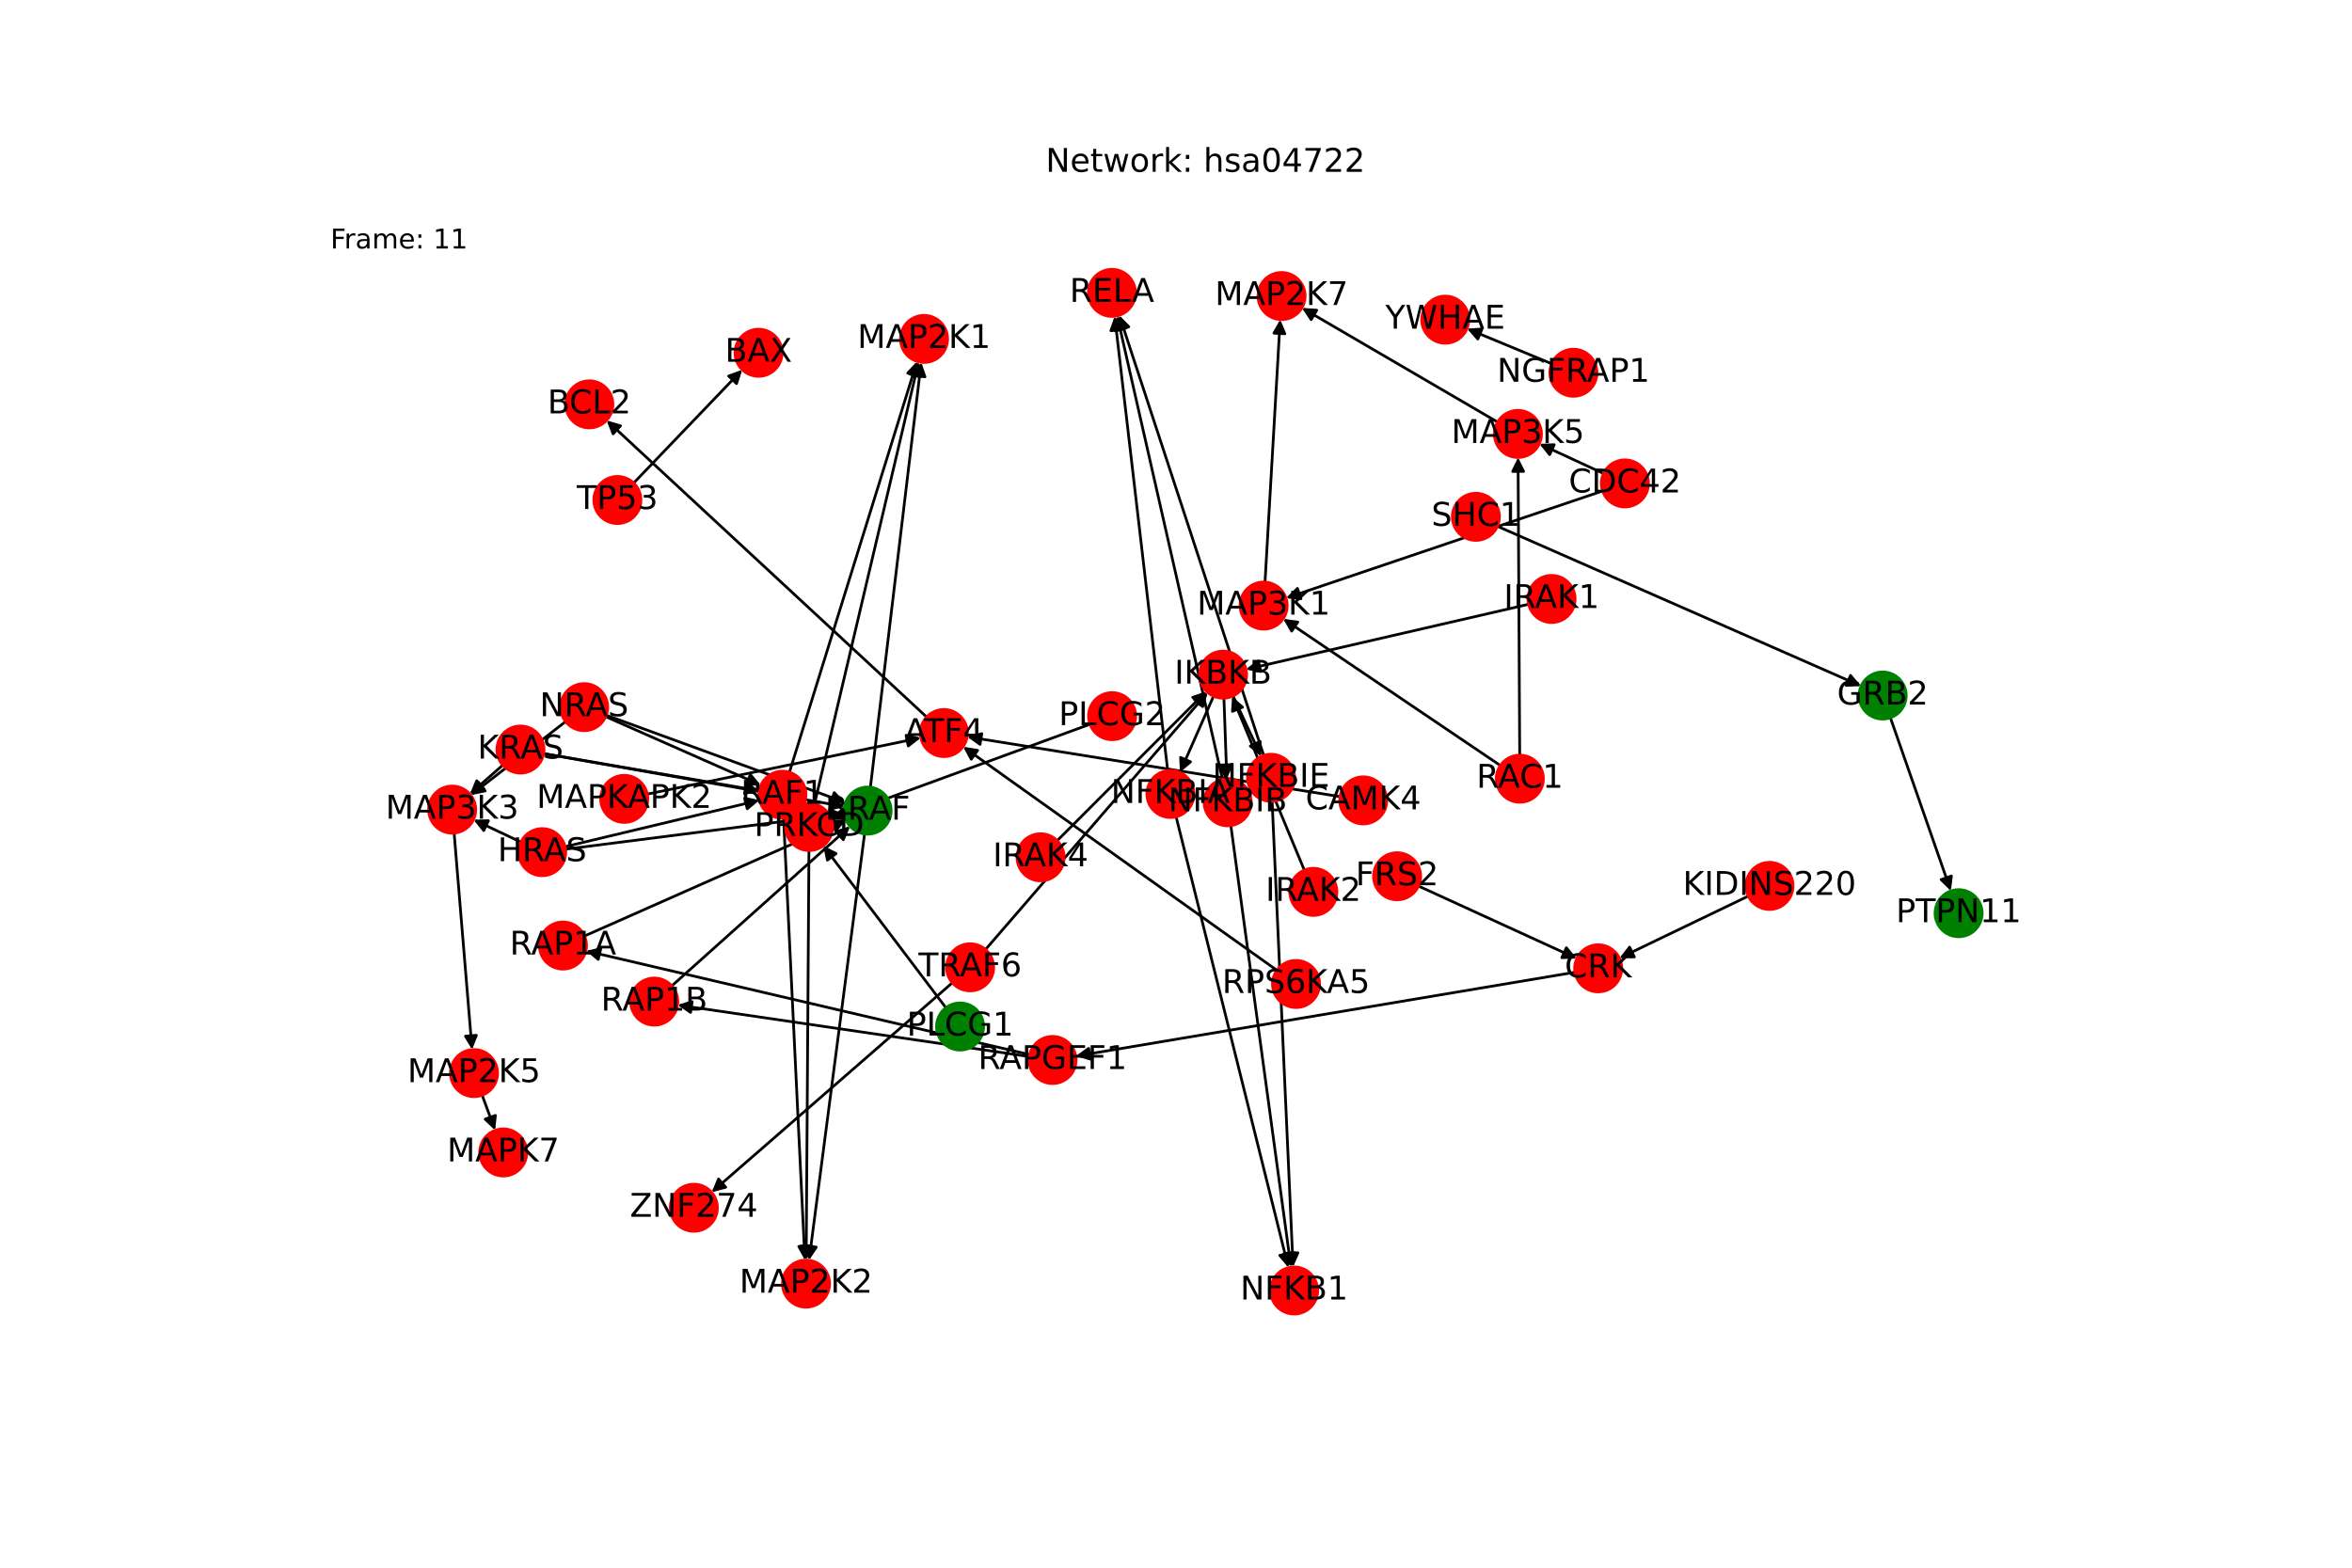 <?xml version="1.0" encoding="utf-8" standalone="no"?>
<!DOCTYPE svg PUBLIC "-//W3C//DTD SVG 1.1//EN"
  "http://www.w3.org/Graphics/SVG/1.1/DTD/svg11.dtd">
<!-- Created with matplotlib (https://matplotlib.org/) -->
<svg height="576pt" version="1.1" viewBox="0 0 864 576" width="864pt" xmlns="http://www.w3.org/2000/svg" xmlns:xlink="http://www.w3.org/1999/xlink">
 <defs>
  <style type="text/css">*{stroke-linecap:butt;stroke-linejoin:round;}</style>
 </defs>
 <g id="figure_1">
  <g id="patch_1">
   <path d="M 0 576 
L 864 576 
L 864 0 
L 0 0 
z
" style="fill:#ffffff;"/>
  </g>
  <g id="axes_1">
   <g id="patch_2">
    <path clip-path="url(#p886ea2613b)" d="M 694.441 263.728 
Q 705.542 295.54 716.274 326.297 
" style="fill:none;stroke:#000000;stroke-linecap:round;"/>
    <path clip-path="url(#p886ea2613b)" d="M 716.845 321.862 
L 716.274 326.297 
L 713.068 323.18 
L 716.845 321.862 
z
" style="stroke:#000000;stroke-linecap:round;"/>
   </g>
   <g id="patch_3">
    <path clip-path="url(#p886ea2613b)" d="M 299.208 295.414 
Q 318.332 214.183 337.2 134.04 
" style="fill:none;stroke:#000000;stroke-linecap:round;"/>
    <path clip-path="url(#p886ea2613b)" d="M 334.336 137.475 
L 337.2 134.04 
L 338.23 138.392 
L 334.336 137.475 
z
" style="stroke:#000000;stroke-linecap:round;"/>
   </g>
   <g id="patch_4">
    <path clip-path="url(#p886ea2613b)" d="M 297.165 312.505 
Q 296.657 387.741 296.157 461.858 
" style="fill:none;stroke:#000000;stroke-linecap:round;"/>
    <path clip-path="url(#p886ea2613b)" d="M 298.184 457.872 
L 296.157 461.858 
L 294.184 457.845 
L 298.184 457.872 
z
" style="stroke:#000000;stroke-linecap:round;"/>
   </g>
   <g id="patch_5">
    <path clip-path="url(#p886ea2613b)" d="M 578.549 357.218 
Q 486.87 372.623 396.293 387.843 
" style="fill:none;stroke:#000000;stroke-linecap:round;"/>
    <path clip-path="url(#p886ea2613b)" d="M 400.569 389.152 
L 396.293 387.843 
L 399.907 385.208 
L 400.569 389.152 
z
" style="stroke:#000000;stroke-linecap:round;"/>
   </g>
   <g id="patch_6">
    <path clip-path="url(#p886ea2613b)" d="M 378.217 387.492 
Q 296.732 368.437 216.336 349.637 
" style="fill:none;stroke:#000000;stroke-linecap:round;"/>
    <path clip-path="url(#p886ea2613b)" d="M 219.775 352.495 
L 216.336 349.637 
L 220.686 348.6 
L 219.775 352.495 
z
" style="stroke:#000000;stroke-linecap:round;"/>
   </g>
   <g id="patch_7">
    <path clip-path="url(#p886ea2613b)" d="M 378.081 388.207 
Q 313.495 378.735 250.015 369.426 
" style="fill:none;stroke:#000000;stroke-linecap:round;"/>
    <path clip-path="url(#p886ea2613b)" d="M 253.682 371.985 
L 250.015 369.426 
L 254.263 368.028 
L 253.682 371.985 
z
" style="stroke:#000000;stroke-linecap:round;"/>
   </g>
   <g id="patch_8">
    <path clip-path="url(#p886ea2613b)" d="M 319.739 289.238 
Q 329.075 211.179 338.279 134.23 
" style="fill:none;stroke:#000000;stroke-linecap:round;"/>
    <path clip-path="url(#p886ea2613b)" d="M 335.818 137.964 
L 338.279 134.23 
L 339.79 138.439 
L 335.818 137.964 
z
" style="stroke:#000000;stroke-linecap:round;"/>
   </g>
   <g id="patch_9">
    <path clip-path="url(#p886ea2613b)" d="M 317.592 306.425 
Q 307.401 384.736 297.353 461.938 
" style="fill:none;stroke:#000000;stroke-linecap:round;"/>
    <path clip-path="url(#p886ea2613b)" d="M 299.853 458.229 
L 297.353 461.938 
L 295.886 457.713 
L 299.853 458.229 
z
" style="stroke:#000000;stroke-linecap:round;"/>
   </g>
   <g id="patch_10">
    <path clip-path="url(#p886ea2613b)" d="M 340.386 263.446 
Q 281.61 208.951 223.654 155.215 
" style="fill:none;stroke:#000000;stroke-linecap:round;"/>
    <path clip-path="url(#p886ea2613b)" d="M 225.227 159.401 
L 223.654 155.215 
L 227.947 156.468 
L 225.227 159.401 
z
" style="stroke:#000000;stroke-linecap:round;"/>
   </g>
   <g id="patch_11">
    <path clip-path="url(#p886ea2613b)" d="M 521.09 325.56 
Q 550.153 338.868 578.199 351.711 
" style="fill:none;stroke:#000000;stroke-linecap:round;"/>
    <path clip-path="url(#p886ea2613b)" d="M 575.395 348.227 
L 578.199 351.711 
L 573.73 351.864 
L 575.395 348.227 
z
" style="stroke:#000000;stroke-linecap:round;"/>
   </g>
   <g id="patch_12">
    <path clip-path="url(#p886ea2613b)" d="M 642.219 329.25 
Q 618.556 340.639 595.901 351.542 
" style="fill:none;stroke:#000000;stroke-linecap:round;"/>
    <path clip-path="url(#p886ea2613b)" d="M 600.373 351.61 
L 595.901 351.542 
L 598.638 348.006 
L 600.373 351.61 
z
" style="stroke:#000000;stroke-linecap:round;"/>
   </g>
   <g id="patch_13">
    <path clip-path="url(#p886ea2613b)" d="M 469.046 356.5 
Q 411.416 315.429 354.698 275.008 
" style="fill:none;stroke:#000000;stroke-linecap:round;"/>
    <path clip-path="url(#p886ea2613b)" d="M 356.794 278.958 
L 354.698 275.008 
L 359.116 275.701 
L 356.794 278.958 
z
" style="stroke:#000000;stroke-linecap:round;"/>
   </g>
   <g id="patch_14">
    <path clip-path="url(#p886ea2613b)" d="M 232.789 177.462 
Q 252.725 156.663 271.888 136.671 
" style="fill:none;stroke:#000000;stroke-linecap:round;"/>
    <path clip-path="url(#p886ea2613b)" d="M 267.676 138.175 
L 271.888 136.671 
L 270.564 140.943 
L 267.676 138.175 
z
" style="stroke:#000000;stroke-linecap:round;"/>
   </g>
   <g id="patch_15">
    <path clip-path="url(#p886ea2613b)" d="M 464.698 213.862 
Q 467.489 165.635 470.215 118.525 
" style="fill:none;stroke:#000000;stroke-linecap:round;"/>
    <path clip-path="url(#p886ea2613b)" d="M 467.987 122.403 
L 470.215 118.525 
L 471.98 122.634 
L 467.987 122.403 
z
" style="stroke:#000000;stroke-linecap:round;"/>
   </g>
   <g id="patch_16">
    <path clip-path="url(#p886ea2613b)" d="M 550.124 155.069 
Q 514.192 134.1 479.225 113.694 
" style="fill:none;stroke:#000000;stroke-linecap:round;"/>
    <path clip-path="url(#p886ea2613b)" d="M 481.672 117.438 
L 479.225 113.694 
L 483.688 113.983 
L 481.672 117.438 
z
" style="stroke:#000000;stroke-linecap:round;"/>
   </g>
   <g id="patch_17">
    <path clip-path="url(#p886ea2613b)" d="M 237.787 291.773 
Q 288.021 281.427 337.16 271.306 
" style="fill:none;stroke:#000000;stroke-linecap:round;"/>
    <path clip-path="url(#p886ea2613b)" d="M 332.838 270.154 
L 337.16 271.306 
L 333.645 274.072 
L 332.838 270.154 
z
" style="stroke:#000000;stroke-linecap:round;"/>
   </g>
   <g id="patch_18">
    <path clip-path="url(#p886ea2613b)" d="M 177.123 402.406 
Q 179.502 408.859 181.493 414.263 
" style="fill:none;stroke:#000000;stroke-linecap:round;"/>
    <path clip-path="url(#p886ea2613b)" d="M 181.987 409.818 
L 181.493 414.263 
L 178.233 411.201 
L 181.987 409.818 
z
" style="stroke:#000000;stroke-linecap:round;"/>
   </g>
   <g id="patch_19">
    <path clip-path="url(#p886ea2613b)" d="M 166.821 306.096 
Q 170.117 345.872 173.321 384.535 
" style="fill:none;stroke:#000000;stroke-linecap:round;"/>
    <path clip-path="url(#p886ea2613b)" d="M 174.984 380.383 
L 173.321 384.535 
L 170.998 380.714 
L 174.984 380.383 
z
" style="stroke:#000000;stroke-linecap:round;"/>
   </g>
   <g id="patch_20">
    <path clip-path="url(#p886ea2613b)" d="M 588.705 180.39 
Q 530.553 200.061 473.46 219.375 
" style="fill:none;stroke:#000000;stroke-linecap:round;"/>
    <path clip-path="url(#p886ea2613b)" d="M 477.89 219.988 
L 473.46 219.375 
L 476.608 216.199 
L 477.89 219.988 
z
" style="stroke:#000000;stroke-linecap:round;"/>
   </g>
   <g id="patch_21">
    <path clip-path="url(#p886ea2613b)" d="M 589.045 173.979 
Q 577.253 168.523 566.475 163.538 
" style="fill:none;stroke:#000000;stroke-linecap:round;"/>
    <path clip-path="url(#p886ea2613b)" d="M 569.266 167.032 
L 566.475 163.538 
L 570.946 163.402 
L 569.266 167.032 
z
" style="stroke:#000000;stroke-linecap:round;"/>
   </g>
   <g id="patch_22">
    <path clip-path="url(#p886ea2613b)" d="M 551.133 281.26 
Q 511.253 254.309 472.301 227.984 
" style="fill:none;stroke:#000000;stroke-linecap:round;"/>
    <path clip-path="url(#p886ea2613b)" d="M 474.495 231.881 
L 472.301 227.984 
L 476.735 228.567 
L 474.495 231.881 
z
" style="stroke:#000000;stroke-linecap:round;"/>
   </g>
   <g id="patch_23">
    <path clip-path="url(#p886ea2613b)" d="M 558.262 277.447 
Q 557.957 222.771 557.659 169.213 
" style="fill:none;stroke:#000000;stroke-linecap:round;"/>
    <path clip-path="url(#p886ea2613b)" d="M 555.681 173.224 
L 557.659 169.213 
L 559.681 173.202 
L 555.681 173.224 
z
" style="stroke:#000000;stroke-linecap:round;"/>
   </g>
   <g id="patch_24">
    <path clip-path="url(#p886ea2613b)" d="M 349.837 361.096 
Q 305.629 399.579 262.264 437.329 
" style="fill:none;stroke:#000000;stroke-linecap:round;"/>
    <path clip-path="url(#p886ea2613b)" d="M 266.594 436.211 
L 262.264 437.329 
L 263.968 433.194 
L 266.594 436.211 
z
" style="stroke:#000000;stroke-linecap:round;"/>
   </g>
   <g id="patch_25">
    <path clip-path="url(#p886ea2613b)" d="M 362.032 348.857 
Q 402.831 301.645 442.899 255.279 
" style="fill:none;stroke:#000000;stroke-linecap:round;"/>
    <path clip-path="url(#p886ea2613b)" d="M 438.77 256.997 
L 442.899 255.279 
L 441.797 259.613 
L 438.77 256.997 
z
" style="stroke:#000000;stroke-linecap:round;"/>
   </g>
   <g id="patch_26">
    <path clip-path="url(#p886ea2613b)" d="M 569.987 133.638 
Q 554.449 127.201 539.943 121.191 
" style="fill:none;stroke:#000000;stroke-linecap:round;"/>
    <path clip-path="url(#p886ea2613b)" d="M 542.873 124.57 
L 539.943 121.191 
L 544.404 120.875 
L 542.873 124.57 
z
" style="stroke:#000000;stroke-linecap:round;"/>
   </g>
   <g id="patch_27">
    <path clip-path="url(#p886ea2613b)" d="M 449.606 256.53 
Q 450.138 271.321 450.63 284.994 
" style="fill:none;stroke:#000000;stroke-linecap:round;"/>
    <path clip-path="url(#p886ea2613b)" d="M 452.485 280.925 
L 450.63 284.994 
L 448.487 281.069 
L 452.485 280.925 
z
" style="stroke:#000000;stroke-linecap:round;"/>
   </g>
   <g id="patch_28">
    <path clip-path="url(#p886ea2613b)" d="M 445.799 255.799 
Q 439.625 269.794 433.901 282.765 
" style="fill:none;stroke:#000000;stroke-linecap:round;"/>
    <path clip-path="url(#p886ea2613b)" d="M 437.346 279.913 
L 433.901 282.765 
L 433.686 278.298 
L 437.346 279.913 
z
" style="stroke:#000000;stroke-linecap:round;"/>
   </g>
   <g id="patch_29">
    <path clip-path="url(#p886ea2613b)" d="M 452.947 255.733 
Q 458.108 266.832 462.797 276.917 
" style="fill:none;stroke:#000000;stroke-linecap:round;"/>
    <path clip-path="url(#p886ea2613b)" d="M 462.924 272.447 
L 462.797 276.917 
L 459.297 274.133 
L 462.924 272.447 
z
" style="stroke:#000000;stroke-linecap:round;"/>
   </g>
   <g id="patch_30">
    <path clip-path="url(#p886ea2613b)" d="M 347.459 370.256 
Q 324.953 340.502 303.121 311.641 
" style="fill:none;stroke:#000000;stroke-linecap:round;"/>
    <path clip-path="url(#p886ea2613b)" d="M 303.939 316.037 
L 303.121 311.641 
L 307.129 313.624 
L 303.939 316.037 
z
" style="stroke:#000000;stroke-linecap:round;"/>
   </g>
   <g id="patch_31">
    <path clip-path="url(#p886ea2613b)" d="M 400.394 266.103 
Q 352.875 283.486 306.406 300.485 
" style="fill:none;stroke:#000000;stroke-linecap:round;"/>
    <path clip-path="url(#p886ea2613b)" d="M 310.85 300.989 
L 306.406 300.485 
L 309.475 297.232 
L 310.85 300.989 
z
" style="stroke:#000000;stroke-linecap:round;"/>
   </g>
   <g id="patch_32">
    <path clip-path="url(#p886ea2613b)" d="M 550.091 193.371 
Q 616.873 222.718 682.631 251.614 
" style="fill:none;stroke:#000000;stroke-linecap:round;"/>
    <path clip-path="url(#p886ea2613b)" d="M 679.774 248.174 
L 682.631 251.614 
L 678.164 251.836 
L 679.774 248.174 
z
" style="stroke:#000000;stroke-linecap:round;"/>
   </g>
   <g id="patch_33">
    <path clip-path="url(#p886ea2613b)" d="M 191.346 309.402 
Q 182.64 305.285 174.945 301.646 
" style="fill:none;stroke:#000000;stroke-linecap:round;"/>
    <path clip-path="url(#p886ea2613b)" d="M 177.706 305.164 
L 174.945 301.646 
L 179.417 301.548 
L 177.706 305.164 
z
" style="stroke:#000000;stroke-linecap:round;"/>
   </g>
   <g id="patch_34">
    <path clip-path="url(#p886ea2613b)" d="M 207.594 311.09 
Q 243.3 302.554 277.918 294.279 
" style="fill:none;stroke:#000000;stroke-linecap:round;"/>
    <path clip-path="url(#p886ea2613b)" d="M 273.562 293.264 
L 277.918 294.279 
L 274.492 297.154 
L 273.562 293.264 
z
" style="stroke:#000000;stroke-linecap:round;"/>
   </g>
   <g id="patch_35">
    <path clip-path="url(#p886ea2613b)" d="M 207.763 312.006 
Q 258.942 305.469 309.011 299.074 
" style="fill:none;stroke:#000000;stroke-linecap:round;"/>
    <path clip-path="url(#p886ea2613b)" d="M 304.79 297.597 
L 309.011 299.074 
L 305.297 301.565 
L 304.79 297.597 
z
" style="stroke:#000000;stroke-linecap:round;"/>
   </g>
   <g id="patch_36">
    <path clip-path="url(#p886ea2613b)" d="M 184.691 281.117 
Q 178.651 286.431 173.45 291.006 
" style="fill:none;stroke:#000000;stroke-linecap:round;"/>
    <path clip-path="url(#p886ea2613b)" d="M 177.774 289.866 
L 173.45 291.006 
L 175.132 286.862 
L 177.774 289.866 
z
" style="stroke:#000000;stroke-linecap:round;"/>
   </g>
   <g id="patch_37">
    <path clip-path="url(#p886ea2613b)" d="M 199.724 276.871 
Q 239.308 283.702 277.79 290.343 
" style="fill:none;stroke:#000000;stroke-linecap:round;"/>
    <path clip-path="url(#p886ea2613b)" d="M 274.189 287.692 
L 277.79 290.343 
L 273.508 291.634 
L 274.189 287.692 
z
" style="stroke:#000000;stroke-linecap:round;"/>
   </g>
   <g id="patch_38">
    <path clip-path="url(#p886ea2613b)" d="M 199.719 276.899 
Q 254.949 286.617 309.079 296.141 
" style="fill:none;stroke:#000000;stroke-linecap:round;"/>
    <path clip-path="url(#p886ea2613b)" d="M 305.486 293.478 
L 309.079 296.141 
L 304.793 297.417 
L 305.486 293.478 
z
" style="stroke:#000000;stroke-linecap:round;"/>
   </g>
   <g id="patch_39">
    <path clip-path="url(#p886ea2613b)" d="M 207.75 265.132 
Q 190.348 278.643 173.829 291.469 
" style="fill:none;stroke:#000000;stroke-linecap:round;"/>
    <path clip-path="url(#p886ea2613b)" d="M 178.215 290.596 
L 173.829 291.469 
L 175.762 287.437 
L 178.215 290.596 
z
" style="stroke:#000000;stroke-linecap:round;"/>
   </g>
   <g id="patch_40">
    <path clip-path="url(#p886ea2613b)" d="M 222.507 263.321 
Q 251.007 275.913 278.484 288.054 
" style="fill:none;stroke:#000000;stroke-linecap:round;"/>
    <path clip-path="url(#p886ea2613b)" d="M 275.633 284.608 
L 278.484 288.054 
L 274.017 288.267 
L 275.633 284.608 
z
" style="stroke:#000000;stroke-linecap:round;"/>
   </g>
   <g id="patch_41">
    <path clip-path="url(#p886ea2613b)" d="M 222.727 262.793 
Q 266.651 278.829 309.526 294.482 
" style="fill:none;stroke:#000000;stroke-linecap:round;"/>
    <path clip-path="url(#p886ea2613b)" d="M 306.454 291.232 
L 309.526 294.482 
L 305.082 294.989 
L 306.454 291.232 
z
" style="stroke:#000000;stroke-linecap:round;"/>
   </g>
   <g id="patch_42">
    <path clip-path="url(#p886ea2613b)" d="M 289.996 283.733 
Q 313.434 208.263 336.54 133.861 
" style="fill:none;stroke:#000000;stroke-linecap:round;"/>
    <path clip-path="url(#p886ea2613b)" d="M 333.444 137.088 
L 336.54 133.861 
L 337.264 138.274 
L 333.444 137.088 
z
" style="stroke:#000000;stroke-linecap:round;"/>
   </g>
   <g id="patch_43">
    <path clip-path="url(#p886ea2613b)" d="M 287.844 300.654 
Q 291.759 381.82 295.62 461.869 
" style="fill:none;stroke:#000000;stroke-linecap:round;"/>
    <path clip-path="url(#p886ea2613b)" d="M 297.425 457.778 
L 295.62 461.869 
L 293.43 457.97 
L 297.425 457.778 
z
" style="stroke:#000000;stroke-linecap:round;"/>
   </g>
   <g id="patch_44">
    <path clip-path="url(#p886ea2613b)" d="M 214.731 343.901 
Q 262.762 322.622 309.771 301.796 
" style="fill:none;stroke:#000000;stroke-linecap:round;"/>
    <path clip-path="url(#p886ea2613b)" d="M 305.304 301.588 
L 309.771 301.796 
L 306.924 305.245 
L 305.304 301.588 
z
" style="stroke:#000000;stroke-linecap:round;"/>
   </g>
   <g id="patch_45">
    <path clip-path="url(#p886ea2613b)" d="M 246.788 362.231 
Q 279.524 332.921 311.426 304.357 
" style="fill:none;stroke:#000000;stroke-linecap:round;"/>
    <path clip-path="url(#p886ea2613b)" d="M 307.112 305.535 
L 311.426 304.357 
L 309.781 308.515 
L 307.112 305.535 
z
" style="stroke:#000000;stroke-linecap:round;"/>
   </g>
   <g id="patch_46">
    <path clip-path="url(#p886ea2613b)" d="M 452.15 303.352 
Q 463.188 384.461 474.075 464.463 
" style="fill:none;stroke:#000000;stroke-linecap:round;"/>
    <path clip-path="url(#p886ea2613b)" d="M 475.518 460.229 
L 474.075 464.463 
L 471.554 460.769 
L 475.518 460.229 
z
" style="stroke:#000000;stroke-linecap:round;"/>
   </g>
   <g id="patch_47">
    <path clip-path="url(#p886ea2613b)" d="M 449.064 286.326 
Q 429.725 201.189 410.634 117.143 
" style="fill:none;stroke:#000000;stroke-linecap:round;"/>
    <path clip-path="url(#p886ea2613b)" d="M 409.57 121.487 
L 410.634 117.143 
L 413.471 120.601 
L 409.57 121.487 
z
" style="stroke:#000000;stroke-linecap:round;"/>
   </g>
   <g id="patch_48">
    <path clip-path="url(#p886ea2613b)" d="M 432.048 300.113 
Q 452.675 382.93 473.03 464.663 
" style="fill:none;stroke:#000000;stroke-linecap:round;"/>
    <path clip-path="url(#p886ea2613b)" d="M 474.004 460.298 
L 473.03 464.663 
L 470.123 461.265 
L 474.004 460.298 
z
" style="stroke:#000000;stroke-linecap:round;"/>
   </g>
   <g id="patch_49">
    <path clip-path="url(#p886ea2613b)" d="M 428.951 283.104 
Q 419.212 199.658 409.602 117.322 
" style="fill:none;stroke:#000000;stroke-linecap:round;"/>
    <path clip-path="url(#p886ea2613b)" d="M 408.079 121.527 
L 409.602 117.322 
L 412.052 121.063 
L 408.079 121.527 
z
" style="stroke:#000000;stroke-linecap:round;"/>
   </g>
   <g id="patch_50">
    <path clip-path="url(#p886ea2613b)" d="M 467.31 294.434 
Q 471.157 379.967 474.955 464.384 
" style="fill:none;stroke:#000000;stroke-linecap:round;"/>
    <path clip-path="url(#p886ea2613b)" d="M 476.773 460.298 
L 474.955 464.384 
L 472.777 460.478 
L 476.773 460.298 
z
" style="stroke:#000000;stroke-linecap:round;"/>
   </g>
   <g id="patch_51">
    <path clip-path="url(#p886ea2613b)" d="M 464.221 277.555 
Q 437.694 196.695 411.516 116.898 
" style="fill:none;stroke:#000000;stroke-linecap:round;"/>
    <path clip-path="url(#p886ea2613b)" d="M 410.863 121.322 
L 411.516 116.898 
L 414.663 120.075 
L 410.863 121.322 
z
" style="stroke:#000000;stroke-linecap:round;"/>
   </g>
   <g id="patch_52">
    <path clip-path="url(#p886ea2613b)" d="M 492.24 292.699 
Q 423.762 281.703 356.388 270.884 
" style="fill:none;stroke:#000000;stroke-linecap:round;"/>
    <path clip-path="url(#p886ea2613b)" d="M 360.02 273.493 
L 356.388 270.884 
L 360.655 269.543 
L 360.02 273.493 
z
" style="stroke:#000000;stroke-linecap:round;"/>
   </g>
   <g id="patch_53">
    <path clip-path="url(#p886ea2613b)" d="M 561.525 222.015 
Q 509.628 233.975 458.82 245.683 
" style="fill:none;stroke:#000000;stroke-linecap:round;"/>
    <path clip-path="url(#p886ea2613b)" d="M 463.167 246.734 
L 458.82 245.683 
L 462.268 242.836 
L 463.167 246.734 
z
" style="stroke:#000000;stroke-linecap:round;"/>
   </g>
   <g id="patch_54">
    <path clip-path="url(#p886ea2613b)" d="M 479.13 319.691 
Q 465.874 287.784 453.047 256.91 
" style="fill:none;stroke:#000000;stroke-linecap:round;"/>
    <path clip-path="url(#p886ea2613b)" d="M 452.734 261.371 
L 453.047 256.91 
L 456.428 259.836 
L 452.734 261.371 
z
" style="stroke:#000000;stroke-linecap:round;"/>
   </g>
   <g id="patch_55">
    <path clip-path="url(#p886ea2613b)" d="M 388.374 308.86 
Q 415.773 281.433 442.382 254.797 
" style="fill:none;stroke:#000000;stroke-linecap:round;"/>
    <path clip-path="url(#p886ea2613b)" d="M 438.14 256.214 
L 442.382 254.797 
L 440.97 259.041 
L 438.14 256.214 
z
" style="stroke:#000000;stroke-linecap:round;"/>
   </g>
   <g id="PathCollection_1">
    <defs>
     <path d="M 0 8.66 
C 2.297 8.66 4.5 7.748 6.124 6.124 
C 7.748 4.5 8.66 2.297 8.66 -0 
C 8.66 -2.297 7.748 -4.5 6.124 -6.124 
C 4.5 -7.748 2.297 -8.66 0 -8.66 
C -2.297 -8.66 -4.5 -7.748 -6.124 -6.124 
C -7.748 -4.5 -8.66 -2.297 -8.66 0 
C -8.66 2.297 -7.748 4.5 -6.124 6.124 
C -4.5 7.748 -2.297 8.66 0 8.66 
z
" id="C0_0_fb68ba0a29"/>
    </defs>
    <g clip-path="url(#p886ea2613b)">
     <use style="fill:#008000;stroke:#008000;" x="691.587" xlink:href="#C0_0_fb68ba0a29" y="255.549"/>
    </g>
    <g clip-path="url(#p886ea2613b)">
     <use style="fill:#ff0000;stroke:#ff0000;" x="297.223" xlink:href="#C0_0_fb68ba0a29" y="303.844"/>
    </g>
    <g clip-path="url(#p886ea2613b)">
     <use style="fill:#ff0000;stroke:#ff0000;" x="587.091" xlink:href="#C0_0_fb68ba0a29" y="355.783"/>
    </g>
    <g clip-path="url(#p886ea2613b)">
     <use style="fill:#ff0000;stroke:#ff0000;" x="386.649" xlink:href="#C0_0_fb68ba0a29" y="389.463"/>
    </g>
    <g clip-path="url(#p886ea2613b)">
     <use style="fill:#008000;stroke:#008000;" x="719.494" xlink:href="#C0_0_fb68ba0a29" y="335.526"/>
    </g>
    <g clip-path="url(#p886ea2613b)">
     <use style="fill:#008000;stroke:#008000;" x="318.71" xlink:href="#C0_0_fb68ba0a29" y="297.835"/>
    </g>
    <g clip-path="url(#p886ea2613b)">
     <use style="fill:#ff0000;stroke:#ff0000;" x="346.736" xlink:href="#C0_0_fb68ba0a29" y="269.334"/>
    </g>
    <g clip-path="url(#p886ea2613b)">
     <use style="fill:#ff0000;stroke:#ff0000;" x="513.213" xlink:href="#C0_0_fb68ba0a29" y="321.952"/>
    </g>
    <g clip-path="url(#p886ea2613b)">
     <use style="fill:#ff0000;stroke:#ff0000;" x="650.019" xlink:href="#C0_0_fb68ba0a29" y="325.496"/>
    </g>
    <g clip-path="url(#p886ea2613b)">
     <use style="fill:#ff0000;stroke:#ff0000;" x="476.101" xlink:href="#C0_0_fb68ba0a29" y="361.528"/>
    </g>
    <g clip-path="url(#p886ea2613b)">
     <use style="fill:#ff0000;stroke:#ff0000;" x="226.797" xlink:href="#C0_0_fb68ba0a29" y="183.712"/>
    </g>
    <g clip-path="url(#p886ea2613b)">
     <use style="fill:#ff0000;stroke:#ff0000;" x="464.198" xlink:href="#C0_0_fb68ba0a29" y="222.508"/>
    </g>
    <g clip-path="url(#p886ea2613b)">
     <use style="fill:#ff0000;stroke:#ff0000;" x="557.605" xlink:href="#C0_0_fb68ba0a29" y="159.434"/>
    </g>
    <g clip-path="url(#p886ea2613b)">
     <use style="fill:#ff0000;stroke:#ff0000;" x="229.304" xlink:href="#C0_0_fb68ba0a29" y="293.52"/>
    </g>
    <g clip-path="url(#p886ea2613b)">
     <use style="fill:#ff0000;stroke:#ff0000;" x="174.129" xlink:href="#C0_0_fb68ba0a29" y="394.28"/>
    </g>
    <g clip-path="url(#p886ea2613b)">
     <use style="fill:#ff0000;stroke:#ff0000;" x="184.874" xlink:href="#C0_0_fb68ba0a29" y="423.438"/>
    </g>
    <g clip-path="url(#p886ea2613b)">
     <use style="fill:#ff0000;stroke:#ff0000;" x="166.106" xlink:href="#C0_0_fb68ba0a29" y="297.466"/>
    </g>
    <g clip-path="url(#p886ea2613b)">
     <use style="fill:#ff0000;stroke:#ff0000;" x="470.78" xlink:href="#C0_0_fb68ba0a29" y="108.766"/>
    </g>
    <g clip-path="url(#p886ea2613b)">
     <use style="fill:#ff0000;stroke:#ff0000;" x="596.906" xlink:href="#C0_0_fb68ba0a29" y="177.615"/>
    </g>
    <g clip-path="url(#p886ea2613b)">
     <use style="fill:#ff0000;stroke:#ff0000;" x="558.31" xlink:href="#C0_0_fb68ba0a29" y="286.11"/>
    </g>
    <g clip-path="url(#p886ea2613b)">
     <use style="fill:#ff0000;stroke:#ff0000;" x="356.368" xlink:href="#C0_0_fb68ba0a29" y="355.411"/>
    </g>
    <g clip-path="url(#p886ea2613b)">
     <use style="fill:#ff0000;stroke:#ff0000;" x="254.886" xlink:href="#C0_0_fb68ba0a29" y="443.751"/>
    </g>
    <g clip-path="url(#p886ea2613b)">
     <use style="fill:#ff0000;stroke:#ff0000;" x="577.99" xlink:href="#C0_0_fb68ba0a29" y="136.954"/>
    </g>
    <g clip-path="url(#p886ea2613b)">
     <use style="fill:#ff0000;stroke:#ff0000;" x="530.908" xlink:href="#C0_0_fb68ba0a29" y="117.448"/>
    </g>
    <g clip-path="url(#p886ea2613b)">
     <use style="fill:#ff0000;stroke:#ff0000;" x="449.294" xlink:href="#C0_0_fb68ba0a29" y="247.878"/>
    </g>
    <g clip-path="url(#p886ea2613b)">
     <use style="fill:#ff0000;stroke:#ff0000;" x="216.483" xlink:href="#C0_0_fb68ba0a29" y="148.567"/>
    </g>
    <g clip-path="url(#p886ea2613b)">
     <use style="fill:#ff0000;stroke:#ff0000;" x="278.656" xlink:href="#C0_0_fb68ba0a29" y="129.611"/>
    </g>
    <g clip-path="url(#p886ea2613b)">
     <use style="fill:#008000;stroke:#008000;" x="352.684" xlink:href="#C0_0_fb68ba0a29" y="377.163"/>
    </g>
    <g clip-path="url(#p886ea2613b)">
     <use style="fill:#ff0000;stroke:#ff0000;" x="408.529" xlink:href="#C0_0_fb68ba0a29" y="263.127"/>
    </g>
    <g clip-path="url(#p886ea2613b)">
     <use style="fill:#ff0000;stroke:#ff0000;" x="542.161" xlink:href="#C0_0_fb68ba0a29" y="189.887"/>
    </g>
    <g clip-path="url(#p886ea2613b)">
     <use style="fill:#ff0000;stroke:#ff0000;" x="199.172" xlink:href="#C0_0_fb68ba0a29" y="313.103"/>
    </g>
    <g clip-path="url(#p886ea2613b)">
     <use style="fill:#ff0000;stroke:#ff0000;" x="191.192" xlink:href="#C0_0_fb68ba0a29" y="275.399"/>
    </g>
    <g clip-path="url(#p886ea2613b)">
     <use style="fill:#ff0000;stroke:#ff0000;" x="214.589" xlink:href="#C0_0_fb68ba0a29" y="259.822"/>
    </g>
    <g clip-path="url(#p886ea2613b)">
     <use style="fill:#ff0000;stroke:#ff0000;" x="339.441" xlink:href="#C0_0_fb68ba0a29" y="124.521"/>
    </g>
    <g clip-path="url(#p886ea2613b)">
     <use style="fill:#ff0000;stroke:#ff0000;" x="296.091" xlink:href="#C0_0_fb68ba0a29" y="471.635"/>
    </g>
    <g clip-path="url(#p886ea2613b)">
     <use style="fill:#ff0000;stroke:#ff0000;" x="287.427" xlink:href="#C0_0_fb68ba0a29" y="292.006"/>
    </g>
    <g clip-path="url(#p886ea2613b)">
     <use style="fill:#ff0000;stroke:#ff0000;" x="206.812" xlink:href="#C0_0_fb68ba0a29" y="347.41"/>
    </g>
    <g clip-path="url(#p886ea2613b)">
     <use style="fill:#ff0000;stroke:#ff0000;" x="240.338" xlink:href="#C0_0_fb68ba0a29" y="368.007"/>
    </g>
    <g clip-path="url(#p886ea2613b)">
     <use style="fill:#ff0000;stroke:#ff0000;" x="450.982" xlink:href="#C0_0_fb68ba0a29" y="294.771"/>
    </g>
    <g clip-path="url(#p886ea2613b)">
     <use style="fill:#ff0000;stroke:#ff0000;" x="429.955" xlink:href="#C0_0_fb68ba0a29" y="291.709"/>
    </g>
    <g clip-path="url(#p886ea2613b)">
     <use style="fill:#ff0000;stroke:#ff0000;" x="466.921" xlink:href="#C0_0_fb68ba0a29" y="285.785"/>
    </g>
    <g clip-path="url(#p886ea2613b)">
     <use style="fill:#ff0000;stroke:#ff0000;" x="475.394" xlink:href="#C0_0_fb68ba0a29" y="474.153"/>
    </g>
    <g clip-path="url(#p886ea2613b)">
     <use style="fill:#ff0000;stroke:#ff0000;" x="408.468" xlink:href="#C0_0_fb68ba0a29" y="107.607"/>
    </g>
    <g clip-path="url(#p886ea2613b)">
     <use style="fill:#ff0000;stroke:#ff0000;" x="500.792" xlink:href="#C0_0_fb68ba0a29" y="294.073"/>
    </g>
    <g clip-path="url(#p886ea2613b)">
     <use style="fill:#ff0000;stroke:#ff0000;" x="569.962" xlink:href="#C0_0_fb68ba0a29" y="220.071"/>
    </g>
    <g clip-path="url(#p886ea2613b)">
     <use style="fill:#ff0000;stroke:#ff0000;" x="482.452" xlink:href="#C0_0_fb68ba0a29" y="327.687"/>
    </g>
    <g clip-path="url(#p886ea2613b)">
     <use style="fill:#ff0000;stroke:#ff0000;" x="382.254" xlink:href="#C0_0_fb68ba0a29" y="314.986"/>
    </g>
   </g>
   <g id="text_1">
    <g clip-path="url(#p886ea2613b)">
     <!-- GRB2 -->
     <g transform="translate(674.835 258.861)scale(0.12 -0.12)">
      <defs>
       <path d="M 59.516 10.406 
L 59.516 29.984 
L 43.406 29.984 
L 43.406 38.094 
L 69.281 38.094 
L 69.281 6.781 
Q 63.578 2.734 56.688 0.656 
Q 49.812 -1.422 42 -1.422 
Q 24.906 -1.422 15.25 8.562 
Q 5.609 18.562 5.609 36.375 
Q 5.609 54.25 15.25 64.234 
Q 24.906 74.219 42 74.219 
Q 49.125 74.219 55.547 72.453 
Q 61.969 70.703 67.391 67.281 
L 67.391 56.781 
Q 61.922 61.422 55.766 63.766 
Q 49.609 66.109 42.828 66.109 
Q 29.438 66.109 22.719 58.641 
Q 16.016 51.172 16.016 36.375 
Q 16.016 21.625 22.719 14.156 
Q 29.438 6.688 42.828 6.688 
Q 48.047 6.688 52.141 7.594 
Q 56.25 8.5 59.516 10.406 
z
" id="DejaVuSans-71"/>
       <path d="M 44.391 34.188 
Q 47.562 33.109 50.562 29.594 
Q 53.562 26.078 56.594 19.922 
L 66.609 0 
L 56 0 
L 46.688 18.703 
Q 43.062 26.031 39.672 28.422 
Q 36.281 30.812 30.422 30.812 
L 19.672 30.812 
L 19.672 0 
L 9.812 0 
L 9.812 72.906 
L 32.078 72.906 
Q 44.578 72.906 50.734 67.672 
Q 56.891 62.453 56.891 51.906 
Q 56.891 45.016 53.688 40.469 
Q 50.484 35.938 44.391 34.188 
z
M 19.672 64.797 
L 19.672 38.922 
L 32.078 38.922 
Q 39.203 38.922 42.844 42.219 
Q 46.484 45.516 46.484 51.906 
Q 46.484 58.297 42.844 61.547 
Q 39.203 64.797 32.078 64.797 
z
" id="DejaVuSans-82"/>
       <path d="M 19.672 34.812 
L 19.672 8.109 
L 35.5 8.109 
Q 43.453 8.109 47.281 11.406 
Q 51.125 14.703 51.125 21.484 
Q 51.125 28.328 47.281 31.562 
Q 43.453 34.812 35.5 34.812 
z
M 19.672 64.797 
L 19.672 42.828 
L 34.281 42.828 
Q 41.5 42.828 45.031 45.531 
Q 48.578 48.25 48.578 53.812 
Q 48.578 59.328 45.031 62.062 
Q 41.5 64.797 34.281 64.797 
z
M 9.812 72.906 
L 35.016 72.906 
Q 46.297 72.906 52.391 68.219 
Q 58.5 63.531 58.5 54.891 
Q 58.5 48.188 55.375 44.234 
Q 52.25 40.281 46.188 39.312 
Q 53.469 37.75 57.5 32.781 
Q 61.531 27.828 61.531 20.406 
Q 61.531 10.641 54.891 5.312 
Q 48.25 0 35.984 0 
L 9.812 0 
z
" id="DejaVuSans-66"/>
       <path d="M 19.188 8.297 
L 53.609 8.297 
L 53.609 0 
L 7.328 0 
L 7.328 8.297 
Q 12.938 14.109 22.625 23.891 
Q 32.328 33.688 34.812 36.531 
Q 39.547 41.844 41.422 45.531 
Q 43.312 49.219 43.312 52.781 
Q 43.312 58.594 39.234 62.25 
Q 35.156 65.922 28.609 65.922 
Q 23.969 65.922 18.812 64.312 
Q 13.672 62.703 7.812 59.422 
L 7.812 69.391 
Q 13.766 71.781 18.938 73 
Q 24.125 74.219 28.422 74.219 
Q 39.75 74.219 46.484 68.547 
Q 53.219 62.891 53.219 53.422 
Q 53.219 48.922 51.531 44.891 
Q 49.859 40.875 45.406 35.406 
Q 44.188 33.984 37.641 27.219 
Q 31.109 20.453 19.188 8.297 
z
" id="DejaVuSans-50"/>
      </defs>
      <use xlink:href="#DejaVuSans-71"/>
      <use x="77.49" xlink:href="#DejaVuSans-82"/>
      <use x="146.973" xlink:href="#DejaVuSans-66"/>
      <use x="215.576" xlink:href="#DejaVuSans-50"/>
     </g>
    </g>
   </g>
   <g id="text_2">
    <g clip-path="url(#p886ea2613b)">
     <!-- PRKCD -->
     <g transform="translate(277.022 307.155)scale(0.12 -0.12)">
      <defs>
       <path d="M 19.672 64.797 
L 19.672 37.406 
L 32.078 37.406 
Q 38.969 37.406 42.719 40.969 
Q 46.484 44.531 46.484 51.125 
Q 46.484 57.672 42.719 61.234 
Q 38.969 64.797 32.078 64.797 
z
M 9.812 72.906 
L 32.078 72.906 
Q 44.344 72.906 50.609 67.359 
Q 56.891 61.812 56.891 51.125 
Q 56.891 40.328 50.609 34.812 
Q 44.344 29.297 32.078 29.297 
L 19.672 29.297 
L 19.672 0 
L 9.812 0 
z
" id="DejaVuSans-80"/>
       <path d="M 9.812 72.906 
L 19.672 72.906 
L 19.672 42.094 
L 52.391 72.906 
L 65.094 72.906 
L 28.906 38.922 
L 67.672 0 
L 54.688 0 
L 19.672 35.109 
L 19.672 0 
L 9.812 0 
z
" id="DejaVuSans-75"/>
       <path d="M 64.406 67.281 
L 64.406 56.891 
Q 59.422 61.531 53.781 63.812 
Q 48.141 66.109 41.797 66.109 
Q 29.297 66.109 22.656 58.469 
Q 16.016 50.828 16.016 36.375 
Q 16.016 21.969 22.656 14.328 
Q 29.297 6.688 41.797 6.688 
Q 48.141 6.688 53.781 8.984 
Q 59.422 11.281 64.406 15.922 
L 64.406 5.609 
Q 59.234 2.094 53.438 0.328 
Q 47.656 -1.422 41.219 -1.422 
Q 24.656 -1.422 15.125 8.703 
Q 5.609 18.844 5.609 36.375 
Q 5.609 53.953 15.125 64.078 
Q 24.656 74.219 41.219 74.219 
Q 47.75 74.219 53.531 72.484 
Q 59.328 70.75 64.406 67.281 
z
" id="DejaVuSans-67"/>
       <path d="M 19.672 64.797 
L 19.672 8.109 
L 31.594 8.109 
Q 46.688 8.109 53.688 14.938 
Q 60.688 21.781 60.688 36.531 
Q 60.688 51.172 53.688 57.984 
Q 46.688 64.797 31.594 64.797 
z
M 9.812 72.906 
L 30.078 72.906 
Q 51.266 72.906 61.172 64.094 
Q 71.094 55.281 71.094 36.531 
Q 71.094 17.672 61.125 8.828 
Q 51.172 0 30.078 0 
L 9.812 0 
z
" id="DejaVuSans-68"/>
      </defs>
      <use xlink:href="#DejaVuSans-80"/>
      <use x="60.303" xlink:href="#DejaVuSans-82"/>
      <use x="129.785" xlink:href="#DejaVuSans-75"/>
      <use x="189.861" xlink:href="#DejaVuSans-67"/>
      <use x="259.686" xlink:href="#DejaVuSans-68"/>
     </g>
    </g>
   </g>
   <g id="text_3">
    <g clip-path="url(#p886ea2613b)">
     <!-- CRK -->
     <g transform="translate(574.798 359.094)scale(0.12 -0.12)">
      <use xlink:href="#DejaVuSans-67"/>
      <use x="69.824" xlink:href="#DejaVuSans-82"/>
      <use x="139.307" xlink:href="#DejaVuSans-75"/>
     </g>
    </g>
   </g>
   <g id="text_4">
    <g clip-path="url(#p886ea2613b)">
     <!-- RAPGEF1 -->
     <g transform="translate(359.289 392.775)scale(0.12 -0.12)">
      <defs>
       <path d="M 34.188 63.188 
L 20.797 26.906 
L 47.609 26.906 
z
M 28.609 72.906 
L 39.797 72.906 
L 67.578 0 
L 57.328 0 
L 50.688 18.703 
L 17.828 18.703 
L 11.188 0 
L 0.781 0 
z
" id="DejaVuSans-65"/>
       <path d="M 9.812 72.906 
L 55.906 72.906 
L 55.906 64.594 
L 19.672 64.594 
L 19.672 43.016 
L 54.391 43.016 
L 54.391 34.719 
L 19.672 34.719 
L 19.672 8.297 
L 56.781 8.297 
L 56.781 0 
L 9.812 0 
z
" id="DejaVuSans-69"/>
       <path d="M 9.812 72.906 
L 51.703 72.906 
L 51.703 64.594 
L 19.672 64.594 
L 19.672 43.109 
L 48.578 43.109 
L 48.578 34.812 
L 19.672 34.812 
L 19.672 0 
L 9.812 0 
z
" id="DejaVuSans-70"/>
       <path d="M 12.406 8.297 
L 28.516 8.297 
L 28.516 63.922 
L 10.984 60.406 
L 10.984 69.391 
L 28.422 72.906 
L 38.281 72.906 
L 38.281 8.297 
L 54.391 8.297 
L 54.391 0 
L 12.406 0 
z
" id="DejaVuSans-49"/>
      </defs>
      <use xlink:href="#DejaVuSans-82"/>
      <use x="65.482" xlink:href="#DejaVuSans-65"/>
      <use x="133.891" xlink:href="#DejaVuSans-80"/>
      <use x="194.193" xlink:href="#DejaVuSans-71"/>
      <use x="271.684" xlink:href="#DejaVuSans-69"/>
      <use x="334.867" xlink:href="#DejaVuSans-70"/>
      <use x="392.387" xlink:href="#DejaVuSans-49"/>
     </g>
    </g>
   </g>
   <g id="text_5">
    <g clip-path="url(#p886ea2613b)">
     <!-- PTPN11 -->
     <g transform="translate(696.47 338.837)scale(0.12 -0.12)">
      <defs>
       <path d="M -0.297 72.906 
L 61.375 72.906 
L 61.375 64.594 
L 35.5 64.594 
L 35.5 0 
L 25.594 0 
L 25.594 64.594 
L -0.297 64.594 
z
" id="DejaVuSans-84"/>
       <path d="M 9.812 72.906 
L 23.094 72.906 
L 55.422 11.922 
L 55.422 72.906 
L 64.984 72.906 
L 64.984 0 
L 51.703 0 
L 19.391 60.984 
L 19.391 0 
L 9.812 0 
z
" id="DejaVuSans-78"/>
      </defs>
      <use xlink:href="#DejaVuSans-80"/>
      <use x="60.303" xlink:href="#DejaVuSans-84"/>
      <use x="121.387" xlink:href="#DejaVuSans-80"/>
      <use x="181.689" xlink:href="#DejaVuSans-78"/>
      <use x="256.494" xlink:href="#DejaVuSans-49"/>
      <use x="320.117" xlink:href="#DejaVuSans-49"/>
     </g>
    </g>
   </g>
   <g id="text_6">
    <g clip-path="url(#p886ea2613b)">
     <!-- BRAF -->
     <g transform="translate(303.109 301.147)scale(0.12 -0.12)">
      <use xlink:href="#DejaVuSans-66"/>
      <use x="68.604" xlink:href="#DejaVuSans-82"/>
      <use x="134.086" xlink:href="#DejaVuSans-65"/>
      <use x="202.494" xlink:href="#DejaVuSans-70"/>
     </g>
    </g>
   </g>
   <g id="text_7">
    <g clip-path="url(#p886ea2613b)">
     <!-- ATF4 -->
     <g transform="translate(332.164 272.645)scale(0.12 -0.12)">
      <defs>
       <path d="M 37.797 64.312 
L 12.891 25.391 
L 37.797 25.391 
z
M 35.203 72.906 
L 47.609 72.906 
L 47.609 25.391 
L 58.016 25.391 
L 58.016 17.188 
L 47.609 17.188 
L 47.609 0 
L 37.797 0 
L 37.797 17.188 
L 4.891 17.188 
L 4.891 26.703 
z
" id="DejaVuSans-52"/>
      </defs>
      <use xlink:href="#DejaVuSans-65"/>
      <use x="60.658" xlink:href="#DejaVuSans-84"/>
      <use x="121.742" xlink:href="#DejaVuSans-70"/>
      <use x="179.262" xlink:href="#DejaVuSans-52"/>
     </g>
    </g>
   </g>
   <g id="text_8">
    <g clip-path="url(#p886ea2613b)">
     <!-- FRS2 -->
     <g transform="translate(497.966 325.264)scale(0.12 -0.12)">
      <defs>
       <path d="M 53.516 70.516 
L 53.516 60.891 
Q 47.906 63.578 42.922 64.891 
Q 37.938 66.219 33.297 66.219 
Q 25.25 66.219 20.875 63.094 
Q 16.5 59.969 16.5 54.203 
Q 16.5 49.359 19.406 46.891 
Q 22.312 44.438 30.422 42.922 
L 36.375 41.703 
Q 47.406 39.594 52.656 34.297 
Q 57.906 29 57.906 20.125 
Q 57.906 9.516 50.797 4.047 
Q 43.703 -1.422 29.984 -1.422 
Q 24.812 -1.422 18.969 -0.25 
Q 13.141 0.922 6.891 3.219 
L 6.891 13.375 
Q 12.891 10.016 18.656 8.297 
Q 24.422 6.594 29.984 6.594 
Q 38.422 6.594 43.016 9.906 
Q 47.609 13.234 47.609 19.391 
Q 47.609 24.75 44.312 27.781 
Q 41.016 30.812 33.5 32.328 
L 27.484 33.5 
Q 16.453 35.688 11.516 40.375 
Q 6.594 45.062 6.594 53.422 
Q 6.594 63.094 13.406 68.656 
Q 20.219 74.219 32.172 74.219 
Q 37.312 74.219 42.625 73.281 
Q 47.953 72.359 53.516 70.516 
z
" id="DejaVuSans-83"/>
      </defs>
      <use xlink:href="#DejaVuSans-70"/>
      <use x="57.52" xlink:href="#DejaVuSans-82"/>
      <use x="127.002" xlink:href="#DejaVuSans-83"/>
      <use x="190.479" xlink:href="#DejaVuSans-50"/>
     </g>
    </g>
   </g>
   <g id="text_9">
    <g clip-path="url(#p886ea2613b)">
     <!-- KIDINS220 -->
     <g transform="translate(618.174 328.807)scale(0.12 -0.12)">
      <defs>
       <path d="M 9.812 72.906 
L 19.672 72.906 
L 19.672 0 
L 9.812 0 
z
" id="DejaVuSans-73"/>
       <path d="M 31.781 66.406 
Q 24.172 66.406 20.328 58.906 
Q 16.5 51.422 16.5 36.375 
Q 16.5 21.391 20.328 13.891 
Q 24.172 6.391 31.781 6.391 
Q 39.453 6.391 43.281 13.891 
Q 47.125 21.391 47.125 36.375 
Q 47.125 51.422 43.281 58.906 
Q 39.453 66.406 31.781 66.406 
z
M 31.781 74.219 
Q 44.047 74.219 50.516 64.516 
Q 56.984 54.828 56.984 36.375 
Q 56.984 17.969 50.516 8.266 
Q 44.047 -1.422 31.781 -1.422 
Q 19.531 -1.422 13.062 8.266 
Q 6.594 17.969 6.594 36.375 
Q 6.594 54.828 13.062 64.516 
Q 19.531 74.219 31.781 74.219 
z
" id="DejaVuSans-48"/>
      </defs>
      <use xlink:href="#DejaVuSans-75"/>
      <use x="65.576" xlink:href="#DejaVuSans-73"/>
      <use x="95.068" xlink:href="#DejaVuSans-68"/>
      <use x="172.07" xlink:href="#DejaVuSans-73"/>
      <use x="201.562" xlink:href="#DejaVuSans-78"/>
      <use x="276.367" xlink:href="#DejaVuSans-83"/>
      <use x="339.844" xlink:href="#DejaVuSans-50"/>
      <use x="403.467" xlink:href="#DejaVuSans-50"/>
      <use x="467.09" xlink:href="#DejaVuSans-48"/>
     </g>
    </g>
   </g>
   <g id="text_10">
    <g clip-path="url(#p886ea2613b)">
     <!-- RPS6KA5 -->
     <g transform="translate(448.936 364.839)scale(0.12 -0.12)">
      <defs>
       <path d="M 33.016 40.375 
Q 26.375 40.375 22.484 35.828 
Q 18.609 31.297 18.609 23.391 
Q 18.609 15.531 22.484 10.953 
Q 26.375 6.391 33.016 6.391 
Q 39.656 6.391 43.531 10.953 
Q 47.406 15.531 47.406 23.391 
Q 47.406 31.297 43.531 35.828 
Q 39.656 40.375 33.016 40.375 
z
M 52.594 71.297 
L 52.594 62.312 
Q 48.875 64.062 45.094 64.984 
Q 41.312 65.922 37.594 65.922 
Q 27.828 65.922 22.672 59.328 
Q 17.531 52.734 16.797 39.406 
Q 19.672 43.656 24.016 45.922 
Q 28.375 48.188 33.594 48.188 
Q 44.578 48.188 50.953 41.516 
Q 57.328 34.859 57.328 23.391 
Q 57.328 12.156 50.688 5.359 
Q 44.047 -1.422 33.016 -1.422 
Q 20.359 -1.422 13.672 8.266 
Q 6.984 17.969 6.984 36.375 
Q 6.984 53.656 15.188 63.938 
Q 23.391 74.219 37.203 74.219 
Q 40.922 74.219 44.703 73.484 
Q 48.484 72.75 52.594 71.297 
z
" id="DejaVuSans-54"/>
       <path d="M 10.797 72.906 
L 49.516 72.906 
L 49.516 64.594 
L 19.828 64.594 
L 19.828 46.734 
Q 21.969 47.469 24.109 47.828 
Q 26.266 48.188 28.422 48.188 
Q 40.625 48.188 47.75 41.5 
Q 54.891 34.812 54.891 23.391 
Q 54.891 11.625 47.562 5.094 
Q 40.234 -1.422 26.906 -1.422 
Q 22.312 -1.422 17.547 -0.641 
Q 12.797 0.141 7.719 1.703 
L 7.719 11.625 
Q 12.109 9.234 16.797 8.062 
Q 21.484 6.891 26.703 6.891 
Q 35.156 6.891 40.078 11.328 
Q 45.016 15.766 45.016 23.391 
Q 45.016 31 40.078 35.438 
Q 35.156 39.891 26.703 39.891 
Q 22.75 39.891 18.812 39.016 
Q 14.891 38.141 10.797 36.281 
z
" id="DejaVuSans-53"/>
      </defs>
      <use xlink:href="#DejaVuSans-82"/>
      <use x="69.482" xlink:href="#DejaVuSans-80"/>
      <use x="129.785" xlink:href="#DejaVuSans-83"/>
      <use x="193.262" xlink:href="#DejaVuSans-54"/>
      <use x="256.885" xlink:href="#DejaVuSans-75"/>
      <use x="320.711" xlink:href="#DejaVuSans-65"/>
      <use x="389.119" xlink:href="#DejaVuSans-53"/>
     </g>
    </g>
   </g>
   <g id="text_11">
    <g clip-path="url(#p886ea2613b)">
     <!-- TP53 -->
     <g transform="translate(211.879 187.024)scale(0.12 -0.12)">
      <defs>
       <path d="M 40.578 39.312 
Q 47.656 37.797 51.625 33 
Q 55.609 28.219 55.609 21.188 
Q 55.609 10.406 48.188 4.484 
Q 40.766 -1.422 27.094 -1.422 
Q 22.516 -1.422 17.656 -0.516 
Q 12.797 0.391 7.625 2.203 
L 7.625 11.719 
Q 11.719 9.328 16.594 8.109 
Q 21.484 6.891 26.812 6.891 
Q 36.078 6.891 40.938 10.547 
Q 45.797 14.203 45.797 21.188 
Q 45.797 27.641 41.281 31.266 
Q 36.766 34.906 28.719 34.906 
L 20.219 34.906 
L 20.219 43.016 
L 29.109 43.016 
Q 36.375 43.016 40.234 45.922 
Q 44.094 48.828 44.094 54.297 
Q 44.094 59.906 40.109 62.906 
Q 36.141 65.922 28.719 65.922 
Q 24.656 65.922 20.016 65.031 
Q 15.375 64.156 9.812 62.312 
L 9.812 71.094 
Q 15.438 72.656 20.344 73.438 
Q 25.25 74.219 29.594 74.219 
Q 40.828 74.219 47.359 69.109 
Q 53.906 64.016 53.906 55.328 
Q 53.906 49.266 50.438 45.094 
Q 46.969 40.922 40.578 39.312 
z
" id="DejaVuSans-51"/>
      </defs>
      <use xlink:href="#DejaVuSans-84"/>
      <use x="61.084" xlink:href="#DejaVuSans-80"/>
      <use x="121.387" xlink:href="#DejaVuSans-53"/>
      <use x="185.01" xlink:href="#DejaVuSans-51"/>
     </g>
    </g>
   </g>
   <g id="text_12">
    <g clip-path="url(#p886ea2613b)">
     <!-- MAP3K1 -->
     <g transform="translate(439.729 225.82)scale(0.12 -0.12)">
      <defs>
       <path d="M 9.812 72.906 
L 24.516 72.906 
L 43.109 23.297 
L 61.812 72.906 
L 76.516 72.906 
L 76.516 0 
L 66.891 0 
L 66.891 64.016 
L 48.094 14.016 
L 38.188 14.016 
L 19.391 64.016 
L 19.391 0 
L 9.812 0 
z
" id="DejaVuSans-77"/>
      </defs>
      <use xlink:href="#DejaVuSans-77"/>
      <use x="86.279" xlink:href="#DejaVuSans-65"/>
      <use x="154.688" xlink:href="#DejaVuSans-80"/>
      <use x="214.99" xlink:href="#DejaVuSans-51"/>
      <use x="278.613" xlink:href="#DejaVuSans-75"/>
      <use x="344.189" xlink:href="#DejaVuSans-49"/>
     </g>
    </g>
   </g>
   <g id="text_13">
    <g clip-path="url(#p886ea2613b)">
     <!-- MAP3K5 -->
     <g transform="translate(533.136 162.745)scale(0.12 -0.12)">
      <use xlink:href="#DejaVuSans-77"/>
      <use x="86.279" xlink:href="#DejaVuSans-65"/>
      <use x="154.688" xlink:href="#DejaVuSans-80"/>
      <use x="214.99" xlink:href="#DejaVuSans-51"/>
      <use x="278.613" xlink:href="#DejaVuSans-75"/>
      <use x="344.189" xlink:href="#DejaVuSans-53"/>
     </g>
    </g>
   </g>
   <g id="text_14">
    <g clip-path="url(#p886ea2613b)">
     <!-- MAPKAPK2 -->
     <g transform="translate(197.101 296.831)scale(0.12 -0.12)">
      <use xlink:href="#DejaVuSans-77"/>
      <use x="86.279" xlink:href="#DejaVuSans-65"/>
      <use x="154.688" xlink:href="#DejaVuSans-80"/>
      <use x="214.99" xlink:href="#DejaVuSans-75"/>
      <use x="278.816" xlink:href="#DejaVuSans-65"/>
      <use x="347.225" xlink:href="#DejaVuSans-80"/>
      <use x="407.527" xlink:href="#DejaVuSans-75"/>
      <use x="473.104" xlink:href="#DejaVuSans-50"/>
     </g>
    </g>
   </g>
   <g id="text_15">
    <g clip-path="url(#p886ea2613b)">
     <!-- MAP2K5 -->
     <g transform="translate(149.66 397.591)scale(0.12 -0.12)">
      <use xlink:href="#DejaVuSans-77"/>
      <use x="86.279" xlink:href="#DejaVuSans-65"/>
      <use x="154.688" xlink:href="#DejaVuSans-80"/>
      <use x="214.99" xlink:href="#DejaVuSans-50"/>
      <use x="278.613" xlink:href="#DejaVuSans-75"/>
      <use x="344.189" xlink:href="#DejaVuSans-53"/>
     </g>
    </g>
   </g>
   <g id="text_16">
    <g clip-path="url(#p886ea2613b)">
     <!-- MAPK7 -->
     <g transform="translate(164.223 426.749)scale(0.12 -0.12)">
      <defs>
       <path d="M 8.203 72.906 
L 55.078 72.906 
L 55.078 68.703 
L 28.609 0 
L 18.312 0 
L 43.219 64.594 
L 8.203 64.594 
z
" id="DejaVuSans-55"/>
      </defs>
      <use xlink:href="#DejaVuSans-77"/>
      <use x="86.279" xlink:href="#DejaVuSans-65"/>
      <use x="154.688" xlink:href="#DejaVuSans-80"/>
      <use x="214.99" xlink:href="#DejaVuSans-75"/>
      <use x="280.566" xlink:href="#DejaVuSans-55"/>
     </g>
    </g>
   </g>
   <g id="text_17">
    <g clip-path="url(#p886ea2613b)">
     <!-- MAP3K3 -->
     <g transform="translate(141.637 300.777)scale(0.12 -0.12)">
      <use xlink:href="#DejaVuSans-77"/>
      <use x="86.279" xlink:href="#DejaVuSans-65"/>
      <use x="154.688" xlink:href="#DejaVuSans-80"/>
      <use x="214.99" xlink:href="#DejaVuSans-51"/>
      <use x="278.613" xlink:href="#DejaVuSans-75"/>
      <use x="344.189" xlink:href="#DejaVuSans-51"/>
     </g>
    </g>
   </g>
   <g id="text_18">
    <g clip-path="url(#p886ea2613b)">
     <!-- MAP2K7 -->
     <g transform="translate(446.311 112.077)scale(0.12 -0.12)">
      <use xlink:href="#DejaVuSans-77"/>
      <use x="86.279" xlink:href="#DejaVuSans-65"/>
      <use x="154.688" xlink:href="#DejaVuSans-80"/>
      <use x="214.99" xlink:href="#DejaVuSans-50"/>
      <use x="278.613" xlink:href="#DejaVuSans-75"/>
      <use x="344.189" xlink:href="#DejaVuSans-55"/>
     </g>
    </g>
   </g>
   <g id="text_19">
    <g clip-path="url(#p886ea2613b)">
     <!-- CDC42 -->
     <g transform="translate(576.271 180.927)scale(0.12 -0.12)">
      <use xlink:href="#DejaVuSans-67"/>
      <use x="69.824" xlink:href="#DejaVuSans-68"/>
      <use x="146.826" xlink:href="#DejaVuSans-67"/>
      <use x="216.65" xlink:href="#DejaVuSans-52"/>
      <use x="280.273" xlink:href="#DejaVuSans-50"/>
     </g>
    </g>
   </g>
   <g id="text_20">
    <g clip-path="url(#p886ea2613b)">
     <!-- RAC1 -->
     <g transform="translate(542.374 289.422)scale(0.12 -0.12)">
      <use xlink:href="#DejaVuSans-82"/>
      <use x="65.482" xlink:href="#DejaVuSans-65"/>
      <use x="132.141" xlink:href="#DejaVuSans-67"/>
      <use x="201.965" xlink:href="#DejaVuSans-49"/>
     </g>
    </g>
   </g>
   <g id="text_21">
    <g clip-path="url(#p886ea2613b)">
     <!-- TRAF6 -->
     <g transform="translate(337.402 358.722)scale(0.12 -0.12)">
      <use xlink:href="#DejaVuSans-84"/>
      <use x="61.084" xlink:href="#DejaVuSans-82"/>
      <use x="126.566" xlink:href="#DejaVuSans-65"/>
      <use x="194.975" xlink:href="#DejaVuSans-70"/>
      <use x="252.494" xlink:href="#DejaVuSans-54"/>
     </g>
    </g>
   </g>
   <g id="text_22">
    <g clip-path="url(#p886ea2613b)">
     <!-- ZNF274 -->
     <g transform="translate(231.384 447.062)scale(0.12 -0.12)">
      <defs>
       <path d="M 5.609 72.906 
L 62.891 72.906 
L 62.891 65.375 
L 16.797 8.297 
L 64.016 8.297 
L 64.016 0 
L 4.5 0 
L 4.5 7.516 
L 50.594 64.594 
L 5.609 64.594 
z
" id="DejaVuSans-90"/>
      </defs>
      <use xlink:href="#DejaVuSans-90"/>
      <use x="68.506" xlink:href="#DejaVuSans-78"/>
      <use x="143.311" xlink:href="#DejaVuSans-70"/>
      <use x="200.83" xlink:href="#DejaVuSans-50"/>
      <use x="264.453" xlink:href="#DejaVuSans-55"/>
      <use x="328.076" xlink:href="#DejaVuSans-52"/>
     </g>
    </g>
   </g>
   <g id="text_23">
    <g clip-path="url(#p886ea2613b)">
     <!-- NGFRAP1 -->
     <g transform="translate(549.932 140.265)scale(0.12 -0.12)">
      <use xlink:href="#DejaVuSans-78"/>
      <use x="74.805" xlink:href="#DejaVuSans-71"/>
      <use x="152.295" xlink:href="#DejaVuSans-70"/>
      <use x="209.814" xlink:href="#DejaVuSans-82"/>
      <use x="275.297" xlink:href="#DejaVuSans-65"/>
      <use x="343.705" xlink:href="#DejaVuSans-80"/>
      <use x="404.008" xlink:href="#DejaVuSans-49"/>
     </g>
    </g>
   </g>
   <g id="text_24">
    <g clip-path="url(#p886ea2613b)">
     <!-- YWHAE -->
     <g transform="translate(508.903 120.76)scale(0.12 -0.12)">
      <defs>
       <path d="M -0.203 72.906 
L 10.406 72.906 
L 30.609 42.922 
L 50.688 72.906 
L 61.281 72.906 
L 35.5 34.719 
L 35.5 0 
L 25.594 0 
L 25.594 34.719 
z
" id="DejaVuSans-89"/>
       <path d="M 3.328 72.906 
L 13.281 72.906 
L 28.609 11.281 
L 43.891 72.906 
L 54.984 72.906 
L 70.312 11.281 
L 85.594 72.906 
L 95.609 72.906 
L 77.297 0 
L 64.891 0 
L 49.516 63.281 
L 33.984 0 
L 21.578 0 
z
" id="DejaVuSans-87"/>
       <path d="M 9.812 72.906 
L 19.672 72.906 
L 19.672 43.016 
L 55.516 43.016 
L 55.516 72.906 
L 65.375 72.906 
L 65.375 0 
L 55.516 0 
L 55.516 34.719 
L 19.672 34.719 
L 19.672 0 
L 9.812 0 
z
" id="DejaVuSans-72"/>
      </defs>
      <use xlink:href="#DejaVuSans-89"/>
      <use x="61.084" xlink:href="#DejaVuSans-87"/>
      <use x="159.961" xlink:href="#DejaVuSans-72"/>
      <use x="235.156" xlink:href="#DejaVuSans-65"/>
      <use x="303.564" xlink:href="#DejaVuSans-69"/>
     </g>
    </g>
   </g>
   <g id="text_25">
    <g clip-path="url(#p886ea2613b)">
     <!-- IKBKB -->
     <g transform="translate(431.422 251.189)scale(0.12 -0.12)">
      <use xlink:href="#DejaVuSans-73"/>
      <use x="29.492" xlink:href="#DejaVuSans-75"/>
      <use x="95.068" xlink:href="#DejaVuSans-66"/>
      <use x="163.672" xlink:href="#DejaVuSans-75"/>
      <use x="229.248" xlink:href="#DejaVuSans-66"/>
     </g>
    </g>
   </g>
   <g id="text_26">
    <g clip-path="url(#p886ea2613b)">
     <!-- BCL2 -->
     <g transform="translate(201.121 151.878)scale(0.12 -0.12)">
      <defs>
       <path d="M 9.812 72.906 
L 19.672 72.906 
L 19.672 8.297 
L 55.172 8.297 
L 55.172 0 
L 9.812 0 
z
" id="DejaVuSans-76"/>
      </defs>
      <use xlink:href="#DejaVuSans-66"/>
      <use x="66.854" xlink:href="#DejaVuSans-67"/>
      <use x="136.678" xlink:href="#DejaVuSans-76"/>
      <use x="192.391" xlink:href="#DejaVuSans-50"/>
     </g>
    </g>
   </g>
   <g id="text_27">
    <g clip-path="url(#p886ea2613b)">
     <!-- BAX -->
     <g transform="translate(266.325 132.923)scale(0.12 -0.12)">
      <defs>
       <path d="M 6.297 72.906 
L 16.891 72.906 
L 35.016 45.797 
L 53.219 72.906 
L 63.812 72.906 
L 40.375 37.891 
L 65.375 0 
L 54.781 0 
L 34.281 31 
L 13.625 0 
L 2.984 0 
L 29 38.922 
z
" id="DejaVuSans-88"/>
      </defs>
      <use xlink:href="#DejaVuSans-66"/>
      <use x="68.604" xlink:href="#DejaVuSans-65"/>
      <use x="137.012" xlink:href="#DejaVuSans-88"/>
     </g>
    </g>
   </g>
   <g id="text_28">
    <g clip-path="url(#p886ea2613b)">
     <!-- PLCG1 -->
     <g transform="translate(333.067 380.474)scale(0.12 -0.12)">
      <use xlink:href="#DejaVuSans-80"/>
      <use x="60.303" xlink:href="#DejaVuSans-76"/>
      <use x="116.016" xlink:href="#DejaVuSans-67"/>
      <use x="185.84" xlink:href="#DejaVuSans-71"/>
      <use x="263.33" xlink:href="#DejaVuSans-49"/>
     </g>
    </g>
   </g>
   <g id="text_29">
    <g clip-path="url(#p886ea2613b)">
     <!-- PLCG2 -->
     <g transform="translate(388.912 266.439)scale(0.12 -0.12)">
      <use xlink:href="#DejaVuSans-80"/>
      <use x="60.303" xlink:href="#DejaVuSans-76"/>
      <use x="116.016" xlink:href="#DejaVuSans-67"/>
      <use x="185.84" xlink:href="#DejaVuSans-71"/>
      <use x="263.33" xlink:href="#DejaVuSans-50"/>
     </g>
    </g>
   </g>
   <g id="text_30">
    <g clip-path="url(#p886ea2613b)">
     <!-- SHC1 -->
     <g transform="translate(525.832 193.198)scale(0.12 -0.12)">
      <use xlink:href="#DejaVuSans-83"/>
      <use x="63.477" xlink:href="#DejaVuSans-72"/>
      <use x="138.672" xlink:href="#DejaVuSans-67"/>
      <use x="208.496" xlink:href="#DejaVuSans-49"/>
     </g>
    </g>
   </g>
   <g id="text_31">
    <g clip-path="url(#p886ea2613b)">
     <!-- HRAS -->
     <g transform="translate(182.818 316.414)scale(0.12 -0.12)">
      <use xlink:href="#DejaVuSans-72"/>
      <use x="75.195" xlink:href="#DejaVuSans-82"/>
      <use x="140.678" xlink:href="#DejaVuSans-65"/>
      <use x="209.086" xlink:href="#DejaVuSans-83"/>
     </g>
    </g>
   </g>
   <g id="text_32">
    <g clip-path="url(#p886ea2613b)">
     <!-- KRAS -->
     <g transform="translate(175.415 278.71)scale(0.12 -0.12)">
      <use xlink:href="#DejaVuSans-75"/>
      <use x="65.576" xlink:href="#DejaVuSans-82"/>
      <use x="131.059" xlink:href="#DejaVuSans-65"/>
      <use x="199.467" xlink:href="#DejaVuSans-83"/>
     </g>
    </g>
   </g>
   <g id="text_33">
    <g clip-path="url(#p886ea2613b)">
     <!-- NRAS -->
     <g transform="translate(198.258 263.133)scale(0.12 -0.12)">
      <use xlink:href="#DejaVuSans-78"/>
      <use x="74.805" xlink:href="#DejaVuSans-82"/>
      <use x="140.287" xlink:href="#DejaVuSans-65"/>
      <use x="208.695" xlink:href="#DejaVuSans-83"/>
     </g>
    </g>
   </g>
   <g id="text_34">
    <g clip-path="url(#p886ea2613b)">
     <!-- MAP2K1 -->
     <g transform="translate(314.972 127.832)scale(0.12 -0.12)">
      <use xlink:href="#DejaVuSans-77"/>
      <use x="86.279" xlink:href="#DejaVuSans-65"/>
      <use x="154.688" xlink:href="#DejaVuSans-80"/>
      <use x="214.99" xlink:href="#DejaVuSans-50"/>
      <use x="278.613" xlink:href="#DejaVuSans-75"/>
      <use x="344.189" xlink:href="#DejaVuSans-49"/>
     </g>
    </g>
   </g>
   <g id="text_35">
    <g clip-path="url(#p886ea2613b)">
     <!-- MAP2K2 -->
     <g transform="translate(271.622 474.946)scale(0.12 -0.12)">
      <use xlink:href="#DejaVuSans-77"/>
      <use x="86.279" xlink:href="#DejaVuSans-65"/>
      <use x="154.688" xlink:href="#DejaVuSans-80"/>
      <use x="214.99" xlink:href="#DejaVuSans-50"/>
      <use x="278.613" xlink:href="#DejaVuSans-75"/>
      <use x="344.189" xlink:href="#DejaVuSans-50"/>
     </g>
    </g>
   </g>
   <g id="text_36">
    <g clip-path="url(#p886ea2613b)">
     <!-- RAF1 -->
     <g transform="translate(272.125 295.317)scale(0.12 -0.12)">
      <use xlink:href="#DejaVuSans-82"/>
      <use x="65.482" xlink:href="#DejaVuSans-65"/>
      <use x="133.891" xlink:href="#DejaVuSans-70"/>
      <use x="191.41" xlink:href="#DejaVuSans-49"/>
     </g>
    </g>
   </g>
   <g id="text_37">
    <g clip-path="url(#p886ea2613b)">
     <!-- RAP1A -->
     <g transform="translate(187.239 350.721)scale(0.12 -0.12)">
      <use xlink:href="#DejaVuSans-82"/>
      <use x="65.482" xlink:href="#DejaVuSans-65"/>
      <use x="133.891" xlink:href="#DejaVuSans-80"/>
      <use x="194.193" xlink:href="#DejaVuSans-49"/>
      <use x="257.816" xlink:href="#DejaVuSans-65"/>
     </g>
    </g>
   </g>
   <g id="text_38">
    <g clip-path="url(#p886ea2613b)">
     <!-- RAP1B -->
     <g transform="translate(220.752 371.318)scale(0.12 -0.12)">
      <use xlink:href="#DejaVuSans-82"/>
      <use x="65.482" xlink:href="#DejaVuSans-65"/>
      <use x="133.891" xlink:href="#DejaVuSans-80"/>
      <use x="194.193" xlink:href="#DejaVuSans-49"/>
      <use x="257.816" xlink:href="#DejaVuSans-66"/>
     </g>
    </g>
   </g>
   <g id="text_39">
    <g clip-path="url(#p886ea2613b)">
     <!-- NFKBIB -->
     <g transform="translate(429.104 298.082)scale(0.12 -0.12)">
      <use xlink:href="#DejaVuSans-78"/>
      <use x="74.805" xlink:href="#DejaVuSans-70"/>
      <use x="132.324" xlink:href="#DejaVuSans-75"/>
      <use x="197.9" xlink:href="#DejaVuSans-66"/>
      <use x="266.504" xlink:href="#DejaVuSans-73"/>
      <use x="295.996" xlink:href="#DejaVuSans-66"/>
     </g>
    </g>
   </g>
   <g id="text_40">
    <g clip-path="url(#p886ea2613b)">
     <!-- NFKBIA -->
     <g transform="translate(408.09 295.02)scale(0.12 -0.12)">
      <use xlink:href="#DejaVuSans-78"/>
      <use x="74.805" xlink:href="#DejaVuSans-70"/>
      <use x="132.324" xlink:href="#DejaVuSans-75"/>
      <use x="197.9" xlink:href="#DejaVuSans-66"/>
      <use x="266.504" xlink:href="#DejaVuSans-73"/>
      <use x="295.996" xlink:href="#DejaVuSans-65"/>
     </g>
    </g>
   </g>
   <g id="text_41">
    <g clip-path="url(#p886ea2613b)">
     <!-- NFKBIE -->
     <g transform="translate(445.368 289.096)scale(0.12 -0.12)">
      <use xlink:href="#DejaVuSans-78"/>
      <use x="74.805" xlink:href="#DejaVuSans-70"/>
      <use x="132.324" xlink:href="#DejaVuSans-75"/>
      <use x="197.9" xlink:href="#DejaVuSans-66"/>
      <use x="266.504" xlink:href="#DejaVuSans-73"/>
      <use x="295.996" xlink:href="#DejaVuSans-69"/>
     </g>
    </g>
   </g>
   <g id="text_42">
    <g clip-path="url(#p886ea2613b)">
     <!-- NFKB1 -->
     <g transform="translate(455.586 477.464)scale(0.12 -0.12)">
      <use xlink:href="#DejaVuSans-78"/>
      <use x="74.805" xlink:href="#DejaVuSans-70"/>
      <use x="132.324" xlink:href="#DejaVuSans-75"/>
      <use x="197.9" xlink:href="#DejaVuSans-66"/>
      <use x="266.504" xlink:href="#DejaVuSans-49"/>
     </g>
    </g>
   </g>
   <g id="text_43">
    <g clip-path="url(#p886ea2613b)">
     <!-- RELA -->
     <g transform="translate(392.926 110.919)scale(0.12 -0.12)">
      <use xlink:href="#DejaVuSans-82"/>
      <use x="69.482" xlink:href="#DejaVuSans-69"/>
      <use x="132.666" xlink:href="#DejaVuSans-76"/>
      <use x="190.629" xlink:href="#DejaVuSans-65"/>
     </g>
    </g>
   </g>
   <g id="text_44">
    <g clip-path="url(#p886ea2613b)">
     <!-- CAMK4 -->
     <g transform="translate(479.569 297.384)scale(0.12 -0.12)">
      <use xlink:href="#DejaVuSans-67"/>
      <use x="69.824" xlink:href="#DejaVuSans-65"/>
      <use x="138.232" xlink:href="#DejaVuSans-77"/>
      <use x="224.512" xlink:href="#DejaVuSans-75"/>
      <use x="290.088" xlink:href="#DejaVuSans-52"/>
     </g>
    </g>
   </g>
   <g id="text_45">
    <g clip-path="url(#p886ea2613b)">
     <!-- IRAK1 -->
     <g transform="translate(552.406 223.382)scale(0.12 -0.12)">
      <use xlink:href="#DejaVuSans-73"/>
      <use x="29.492" xlink:href="#DejaVuSans-82"/>
      <use x="94.975" xlink:href="#DejaVuSans-65"/>
      <use x="163.383" xlink:href="#DejaVuSans-75"/>
      <use x="228.959" xlink:href="#DejaVuSans-49"/>
     </g>
    </g>
   </g>
   <g id="text_46">
    <g clip-path="url(#p886ea2613b)">
     <!-- IRAK2 -->
     <g transform="translate(464.896 330.998)scale(0.12 -0.12)">
      <use xlink:href="#DejaVuSans-73"/>
      <use x="29.492" xlink:href="#DejaVuSans-82"/>
      <use x="94.975" xlink:href="#DejaVuSans-65"/>
      <use x="163.383" xlink:href="#DejaVuSans-75"/>
      <use x="228.959" xlink:href="#DejaVuSans-50"/>
     </g>
    </g>
   </g>
   <g id="text_47">
    <g clip-path="url(#p886ea2613b)">
     <!-- IRAK4 -->
     <g transform="translate(364.699 318.297)scale(0.12 -0.12)">
      <use xlink:href="#DejaVuSans-73"/>
      <use x="29.492" xlink:href="#DejaVuSans-82"/>
      <use x="94.975" xlink:href="#DejaVuSans-65"/>
      <use x="163.383" xlink:href="#DejaVuSans-75"/>
      <use x="228.959" xlink:href="#DejaVuSans-52"/>
     </g>
    </g>
   </g>
   <g id="text_48">
    <!-- Frame: 11 -->
    <g transform="translate(121.392 91.296)scale(0.1 -0.1)">
     <defs>
      <path d="M 41.109 46.297 
Q 39.594 47.172 37.812 47.578 
Q 36.031 48 33.891 48 
Q 26.266 48 22.188 43.047 
Q 18.109 38.094 18.109 28.812 
L 18.109 0 
L 9.078 0 
L 9.078 54.688 
L 18.109 54.688 
L 18.109 46.188 
Q 20.953 51.172 25.484 53.578 
Q 30.031 56 36.531 56 
Q 37.453 56 38.578 55.875 
Q 39.703 55.766 41.062 55.516 
z
" id="DejaVuSans-114"/>
      <path d="M 34.281 27.484 
Q 23.391 27.484 19.188 25 
Q 14.984 22.516 14.984 16.5 
Q 14.984 11.719 18.141 8.906 
Q 21.297 6.109 26.703 6.109 
Q 34.188 6.109 38.703 11.406 
Q 43.219 16.703 43.219 25.484 
L 43.219 27.484 
z
M 52.203 31.203 
L 52.203 0 
L 43.219 0 
L 43.219 8.297 
Q 40.141 3.328 35.547 0.953 
Q 30.953 -1.422 24.312 -1.422 
Q 15.922 -1.422 10.953 3.297 
Q 6 8.016 6 15.922 
Q 6 25.141 12.172 29.828 
Q 18.359 34.516 30.609 34.516 
L 43.219 34.516 
L 43.219 35.406 
Q 43.219 41.609 39.141 45 
Q 35.062 48.391 27.688 48.391 
Q 23 48.391 18.547 47.266 
Q 14.109 46.141 10.016 43.891 
L 10.016 52.203 
Q 14.938 54.109 19.578 55.047 
Q 24.219 56 28.609 56 
Q 40.484 56 46.344 49.844 
Q 52.203 43.703 52.203 31.203 
z
" id="DejaVuSans-97"/>
      <path d="M 52 44.188 
Q 55.375 50.25 60.062 53.125 
Q 64.75 56 71.094 56 
Q 79.641 56 84.281 50.016 
Q 88.922 44.047 88.922 33.016 
L 88.922 0 
L 79.891 0 
L 79.891 32.719 
Q 79.891 40.578 77.094 44.375 
Q 74.312 48.188 68.609 48.188 
Q 61.625 48.188 57.562 43.547 
Q 53.516 38.922 53.516 30.906 
L 53.516 0 
L 44.484 0 
L 44.484 32.719 
Q 44.484 40.625 41.703 44.406 
Q 38.922 48.188 33.109 48.188 
Q 26.219 48.188 22.156 43.531 
Q 18.109 38.875 18.109 30.906 
L 18.109 0 
L 9.078 0 
L 9.078 54.688 
L 18.109 54.688 
L 18.109 46.188 
Q 21.188 51.219 25.484 53.609 
Q 29.781 56 35.688 56 
Q 41.656 56 45.828 52.969 
Q 50 49.953 52 44.188 
z
" id="DejaVuSans-109"/>
      <path d="M 56.203 29.594 
L 56.203 25.203 
L 14.891 25.203 
Q 15.484 15.922 20.484 11.062 
Q 25.484 6.203 34.422 6.203 
Q 39.594 6.203 44.453 7.469 
Q 49.312 8.734 54.109 11.281 
L 54.109 2.781 
Q 49.266 0.734 44.188 -0.344 
Q 39.109 -1.422 33.891 -1.422 
Q 20.797 -1.422 13.156 6.188 
Q 5.516 13.812 5.516 26.812 
Q 5.516 40.234 12.766 48.109 
Q 20.016 56 32.328 56 
Q 43.359 56 49.781 48.891 
Q 56.203 41.797 56.203 29.594 
z
M 47.219 32.234 
Q 47.125 39.594 43.094 43.984 
Q 39.062 48.391 32.422 48.391 
Q 24.906 48.391 20.391 44.141 
Q 15.875 39.891 15.188 32.172 
z
" id="DejaVuSans-101"/>
      <path d="M 11.719 12.406 
L 22.016 12.406 
L 22.016 0 
L 11.719 0 
z
M 11.719 51.703 
L 22.016 51.703 
L 22.016 39.312 
L 11.719 39.312 
z
" id="DejaVuSans-58"/>
      <path id="DejaVuSans-32"/>
     </defs>
     <use xlink:href="#DejaVuSans-70"/>
     <use x="50.27" xlink:href="#DejaVuSans-114"/>
     <use x="91.383" xlink:href="#DejaVuSans-97"/>
     <use x="152.662" xlink:href="#DejaVuSans-109"/>
     <use x="250.074" xlink:href="#DejaVuSans-101"/>
     <use x="311.598" xlink:href="#DejaVuSans-58"/>
     <use x="345.289" xlink:href="#DejaVuSans-32"/>
     <use x="377.076" xlink:href="#DejaVuSans-49"/>
     <use x="440.699" xlink:href="#DejaVuSans-49"/>
    </g>
   </g>
   <g id="text_49">
    <!-- Network: hsa04722 -->
    <g transform="translate(384.127 63.12)scale(0.12 -0.12)">
     <defs>
      <path d="M 18.312 70.219 
L 18.312 54.688 
L 36.812 54.688 
L 36.812 47.703 
L 18.312 47.703 
L 18.312 18.016 
Q 18.312 11.328 20.141 9.422 
Q 21.969 7.516 27.594 7.516 
L 36.812 7.516 
L 36.812 0 
L 27.594 0 
Q 17.188 0 13.234 3.875 
Q 9.281 7.766 9.281 18.016 
L 9.281 47.703 
L 2.688 47.703 
L 2.688 54.688 
L 9.281 54.688 
L 9.281 70.219 
z
" id="DejaVuSans-116"/>
      <path d="M 4.203 54.688 
L 13.188 54.688 
L 24.422 12.016 
L 35.594 54.688 
L 46.188 54.688 
L 57.422 12.016 
L 68.609 54.688 
L 77.594 54.688 
L 63.281 0 
L 52.688 0 
L 40.922 44.828 
L 29.109 0 
L 18.5 0 
z
" id="DejaVuSans-119"/>
      <path d="M 30.609 48.391 
Q 23.391 48.391 19.188 42.75 
Q 14.984 37.109 14.984 27.297 
Q 14.984 17.484 19.156 11.844 
Q 23.344 6.203 30.609 6.203 
Q 37.797 6.203 41.984 11.859 
Q 46.188 17.531 46.188 27.297 
Q 46.188 37.016 41.984 42.703 
Q 37.797 48.391 30.609 48.391 
z
M 30.609 56 
Q 42.328 56 49.016 48.375 
Q 55.719 40.766 55.719 27.297 
Q 55.719 13.875 49.016 6.219 
Q 42.328 -1.422 30.609 -1.422 
Q 18.844 -1.422 12.172 6.219 
Q 5.516 13.875 5.516 27.297 
Q 5.516 40.766 12.172 48.375 
Q 18.844 56 30.609 56 
z
" id="DejaVuSans-111"/>
      <path d="M 9.078 75.984 
L 18.109 75.984 
L 18.109 31.109 
L 44.922 54.688 
L 56.391 54.688 
L 27.391 29.109 
L 57.625 0 
L 45.906 0 
L 18.109 26.703 
L 18.109 0 
L 9.078 0 
z
" id="DejaVuSans-107"/>
      <path d="M 54.891 33.016 
L 54.891 0 
L 45.906 0 
L 45.906 32.719 
Q 45.906 40.484 42.875 44.328 
Q 39.844 48.188 33.797 48.188 
Q 26.516 48.188 22.312 43.547 
Q 18.109 38.922 18.109 30.906 
L 18.109 0 
L 9.078 0 
L 9.078 75.984 
L 18.109 75.984 
L 18.109 46.188 
Q 21.344 51.125 25.703 53.562 
Q 30.078 56 35.797 56 
Q 45.219 56 50.047 50.172 
Q 54.891 44.344 54.891 33.016 
z
" id="DejaVuSans-104"/>
      <path d="M 44.281 53.078 
L 44.281 44.578 
Q 40.484 46.531 36.375 47.5 
Q 32.281 48.484 27.875 48.484 
Q 21.188 48.484 17.844 46.438 
Q 14.5 44.391 14.5 40.281 
Q 14.5 37.156 16.891 35.375 
Q 19.281 33.594 26.516 31.984 
L 29.594 31.297 
Q 39.156 29.25 43.188 25.516 
Q 47.219 21.781 47.219 15.094 
Q 47.219 7.469 41.188 3.016 
Q 35.156 -1.422 24.609 -1.422 
Q 20.219 -1.422 15.453 -0.562 
Q 10.688 0.297 5.422 2 
L 5.422 11.281 
Q 10.406 8.688 15.234 7.391 
Q 20.062 6.109 24.812 6.109 
Q 31.156 6.109 34.562 8.281 
Q 37.984 10.453 37.984 14.406 
Q 37.984 18.062 35.516 20.016 
Q 33.062 21.969 24.703 23.781 
L 21.578 24.516 
Q 13.234 26.266 9.516 29.906 
Q 5.812 33.547 5.812 39.891 
Q 5.812 47.609 11.281 51.797 
Q 16.75 56 26.812 56 
Q 31.781 56 36.172 55.266 
Q 40.578 54.547 44.281 53.078 
z
" id="DejaVuSans-115"/>
     </defs>
     <use xlink:href="#DejaVuSans-78"/>
     <use x="74.805" xlink:href="#DejaVuSans-101"/>
     <use x="136.328" xlink:href="#DejaVuSans-116"/>
     <use x="175.537" xlink:href="#DejaVuSans-119"/>
     <use x="257.324" xlink:href="#DejaVuSans-111"/>
     <use x="318.506" xlink:href="#DejaVuSans-114"/>
     <use x="359.619" xlink:href="#DejaVuSans-107"/>
     <use x="417.529" xlink:href="#DejaVuSans-58"/>
     <use x="451.221" xlink:href="#DejaVuSans-32"/>
     <use x="483.008" xlink:href="#DejaVuSans-104"/>
     <use x="546.387" xlink:href="#DejaVuSans-115"/>
     <use x="598.486" xlink:href="#DejaVuSans-97"/>
     <use x="659.766" xlink:href="#DejaVuSans-48"/>
     <use x="723.389" xlink:href="#DejaVuSans-52"/>
     <use x="787.012" xlink:href="#DejaVuSans-55"/>
     <use x="850.635" xlink:href="#DejaVuSans-50"/>
     <use x="914.258" xlink:href="#DejaVuSans-50"/>
    </g>
   </g>
  </g>
 </g>
 <defs>
  <clipPath id="p886ea2613b">
   <rect height="443.52" width="669.6" x="108" y="69.12"/>
  </clipPath>
 </defs>
</svg>
